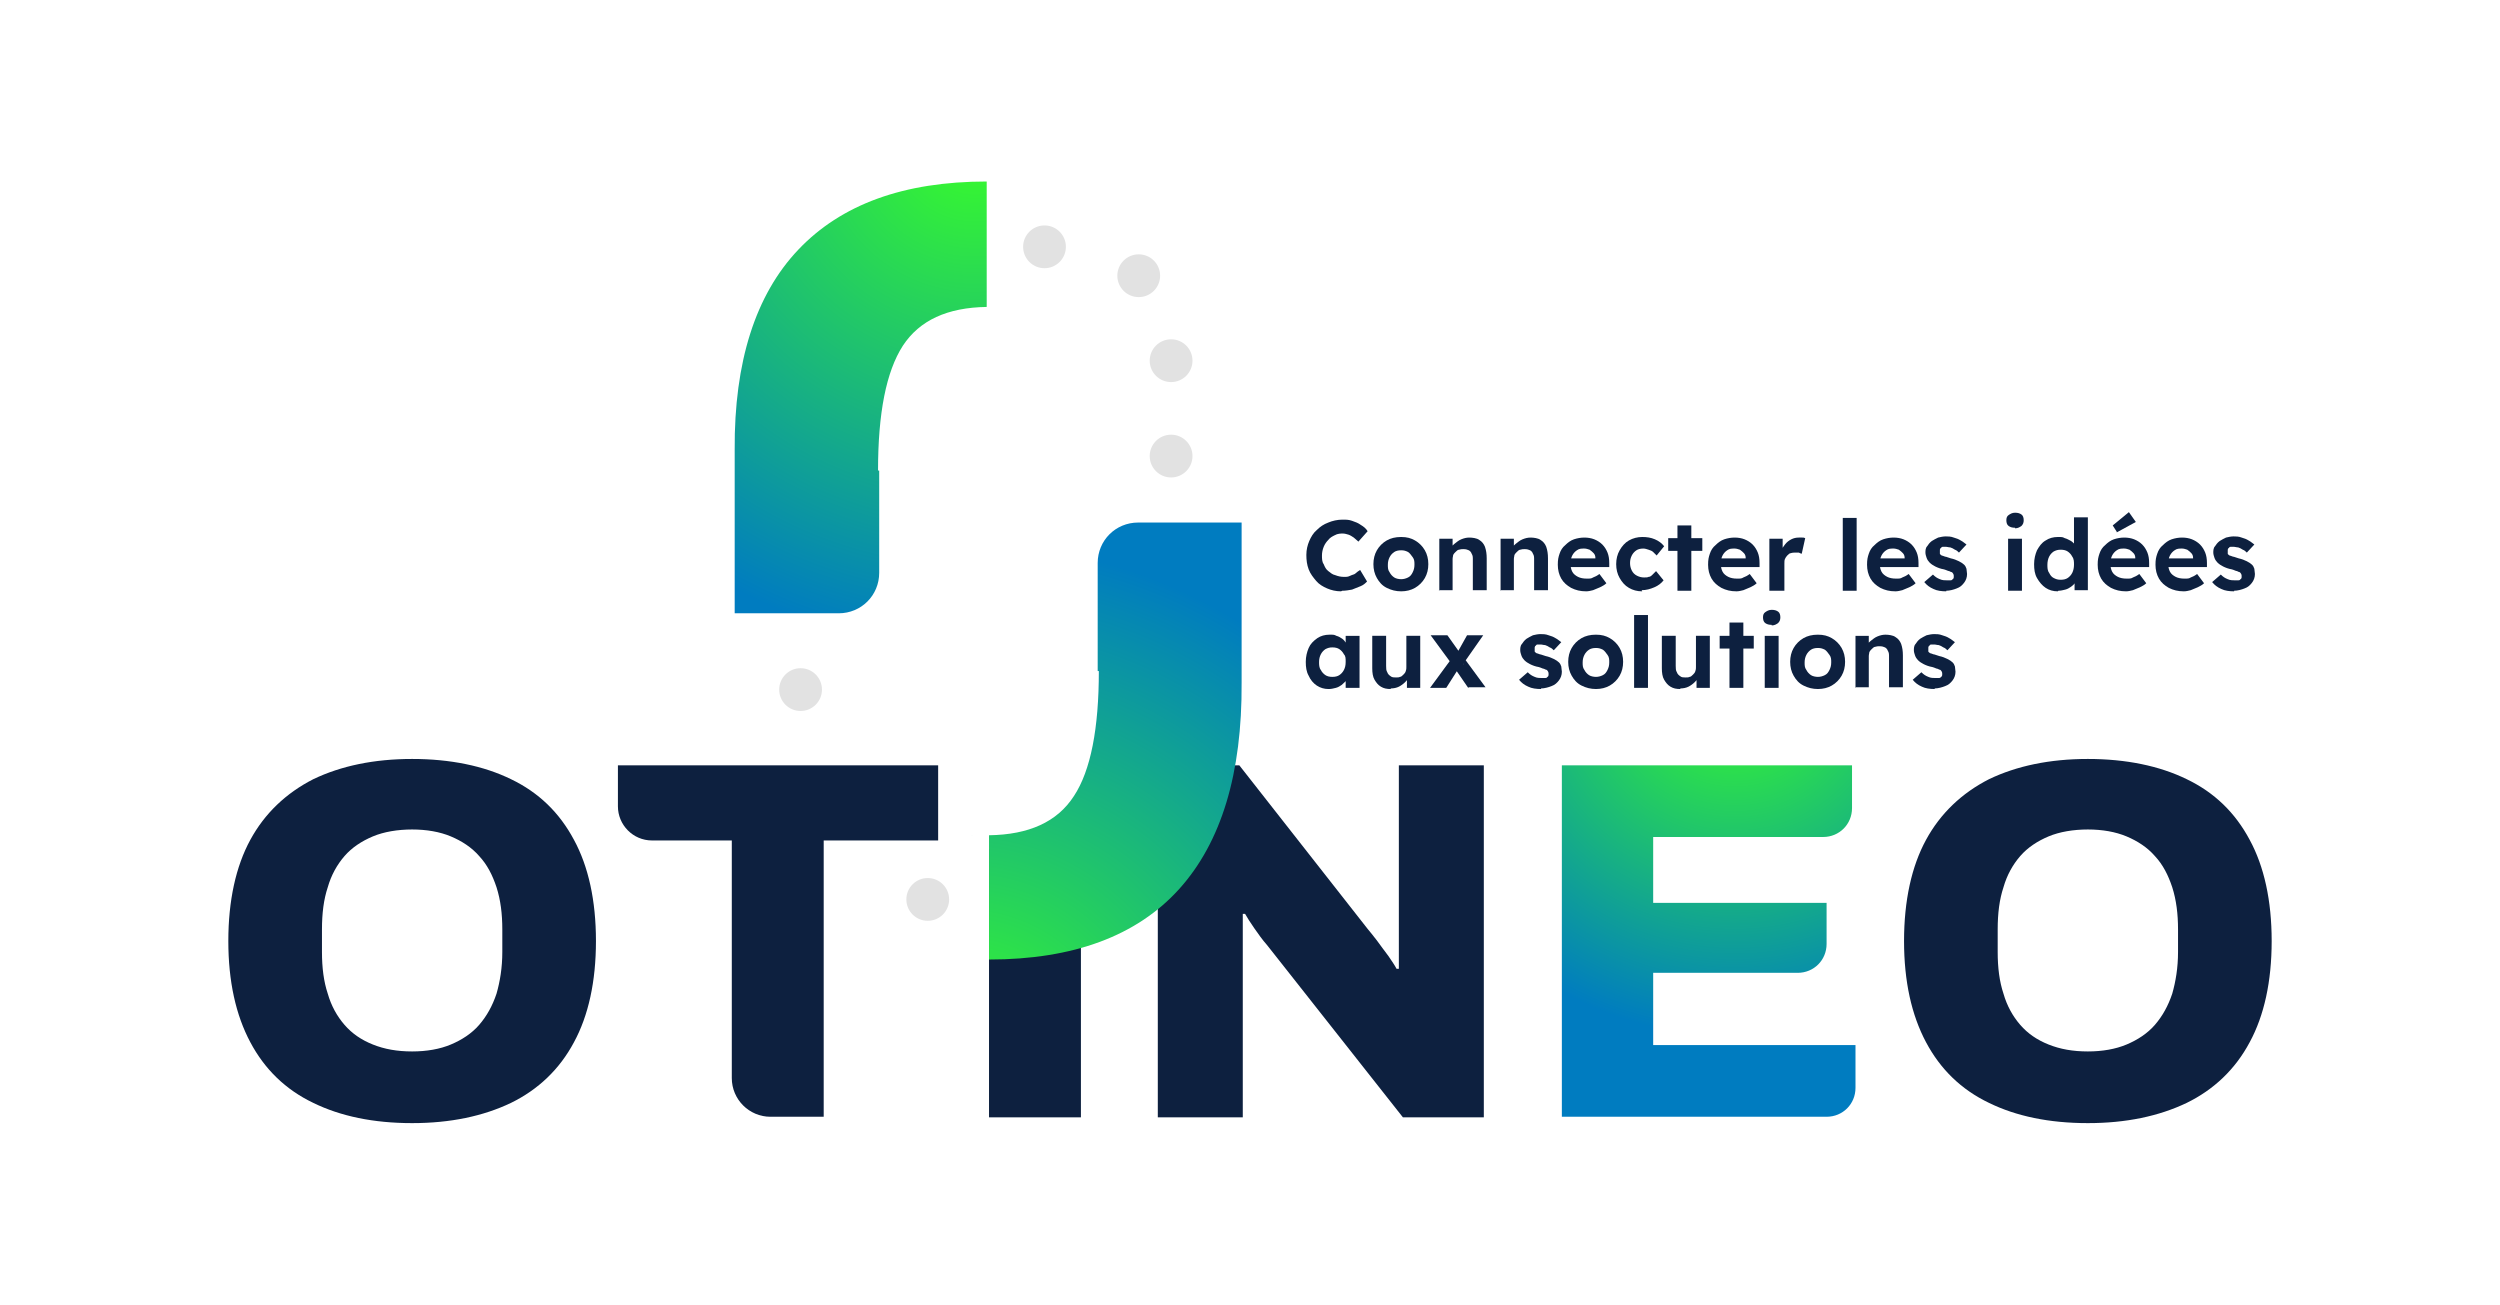 <?xml version="1.0" encoding="UTF-8"?>
<svg id="Calque_1" xmlns="http://www.w3.org/2000/svg" xmlns:xlink="http://www.w3.org/1999/xlink" version="1.1" viewBox="0 0 432.5 225.8">
  <!-- Generator: Adobe Illustrator 29.2.1, SVG Export Plug-In . SVG Version: 2.1.0 Build 116)  -->
  <defs>
    <style>
      .st0 {
        fill: #e2e2e2;
      }

      .st1 {
        fill: url(#Dégradé_sans_nom_146);
      }

      .st2 {
        fill: url(#Dégradé_sans_nom_149);
      }

      .st3 {
        fill: #0d203f;
      }

      .st4 {
        fill: url(#Dégradé_sans_nom_1491);
      }
    </style>
    <radialGradient id="Dégradé_sans_nom_146" data-name="Dégradé sans nom 146" cx="300.1" cy="117.3" fx="300.1" fy="117.3" r="62.1" gradientUnits="userSpaceOnUse">
      <stop offset="0" stop-color="#3aff27"/>
      <stop offset="1" stop-color="#007cc0"/>
    </radialGradient>
    <radialGradient id="Dégradé_sans_nom_149" data-name="Dégradé sans nom 149" cx="588.5" cy="154.8" fx="588.5" fy="154.8" r="88.6" gradientTransform="translate(-420.4 -129) rotate(-.2)" gradientUnits="userSpaceOnUse">
      <stop offset="0" stop-color="#3aff27"/>
      <stop offset="1" stop-color="#007cc0"/>
    </radialGradient>
    <radialGradient id="Dégradé_sans_nom_1491" data-name="Dégradé sans nom 149" cx="586" cy="315.9" fx="586" fy="315.9" r="91" xlink:href="#Dégradé_sans_nom_149"/>
  </defs>
  <g>
    <path class="st3" d="M71.3,194.3c-6.7,0-12.4-1.2-17.1-3.5-4.8-2.3-8.4-5.8-10.9-10.5-2.5-4.7-3.8-10.5-3.8-17.5s1.3-12.9,3.8-17.5c2.5-4.6,6.2-8.1,10.9-10.5,4.8-2.3,10.5-3.5,17.1-3.5s12.4,1.2,17.1,3.5c4.8,2.3,8.4,5.8,10.9,10.5,2.5,4.6,3.8,10.5,3.8,17.5s-1.3,12.9-3.8,17.5c-2.5,4.7-6.2,8.2-10.9,10.5-4.8,2.3-10.5,3.5-17.1,3.5ZM71.3,181.9c2.5,0,4.8-.4,6.7-1.2s3.6-1.9,4.9-3.4c1.3-1.5,2.3-3.3,3-5.4.6-2.1,1-4.5,1-7.2v-3.9c0-2.7-.3-5.1-1-7.3-.7-2.1-1.6-3.9-3-5.4-1.3-1.5-3-2.6-4.9-3.4-1.9-.8-4.2-1.2-6.7-1.2s-4.9.4-6.8,1.2c-1.9.8-3.6,1.9-4.9,3.4-1.3,1.5-2.3,3.3-2.9,5.4-.7,2.1-1,4.5-1,7.3v3.9c0,2.7.3,5.1,1,7.2.6,2.1,1.6,3.9,2.9,5.4,1.3,1.5,2.9,2.6,4.9,3.4s4.2,1.2,6.8,1.2Z"/>
    <path class="st3" d="M126.6,186.6v-41.2h-13.8c-3.3,0-5.9-2.7-5.9-5.9v-7.1h55.4v13h-19.8v47.8h-9.2c-3.7,0-6.7-3-6.7-6.7Z"/>
    <path class="st3" d="M171.1,193.3v-46.4h15.9v46.4h-15.9Z"/>
    <path class="st3" d="M200.3,193.3v-60.9h14.1l22.2,28.3c.4.5,1,1.2,1.6,2s1.3,1.8,2,2.7c.6.9,1.1,1.6,1.4,2.2h.4v-35.2h14.7v60.9h-14l-23.5-29.8c-.8-.9-1.5-1.9-2.2-2.9-.7-1-1.2-1.8-1.6-2.5h-.4v35.2h-14.7Z"/>
    <path class="st1" d="M270.2,193.3v-60.9h50.2v7.4c0,2.8-2.2,5-5,5h-29.4v11.4h30v7.1c0,2.8-2.2,5-5,5h-25v12.5h35v7.4c0,2.8-2.2,5-5,5h-45.8Z"/>
    <path class="st3" d="M361.2,194.3c-6.7,0-12.4-1.2-17.1-3.5-4.8-2.3-8.4-5.8-10.9-10.5-2.5-4.7-3.8-10.5-3.8-17.5s1.3-12.9,3.8-17.5c2.5-4.6,6.2-8.1,10.9-10.5,4.8-2.3,10.5-3.5,17.1-3.5s12.4,1.2,17.1,3.5c4.8,2.3,8.4,5.8,10.9,10.5,2.5,4.6,3.8,10.5,3.8,17.5s-1.3,12.9-3.8,17.5c-2.5,4.7-6.2,8.2-10.9,10.5-4.8,2.3-10.5,3.5-17.1,3.5ZM361.2,181.9c2.5,0,4.8-.4,6.7-1.2s3.6-1.9,4.9-3.4c1.3-1.5,2.3-3.3,3-5.4.6-2.1,1-4.5,1-7.2v-3.9c0-2.7-.3-5.1-1-7.3-.7-2.1-1.6-3.9-3-5.4-1.3-1.5-3-2.6-4.9-3.4-1.9-.8-4.2-1.2-6.7-1.2s-4.9.4-6.8,1.2c-1.9.8-3.6,1.9-4.9,3.4-1.3,1.5-2.3,3.3-2.9,5.4-.7,2.1-1,4.5-1,7.3v3.9c0,2.7.3,5.1,1,7.2.6,2.1,1.6,3.9,2.9,5.4,1.3,1.5,2.9,2.6,4.9,3.4,2,.8,4.2,1.2,6.8,1.2Z"/>
  </g>
  <g>
    <path class="st3" d="M232,102.3c-.9,0-1.7-.2-2.4-.5s-1.4-.7-1.9-1.3c-.5-.6-1-1.2-1.3-2-.3-.8-.4-1.6-.4-2.5s.2-1.7.5-2.4.7-1.4,1.3-1.9c.6-.6,1.2-1,2-1.3.7-.3,1.6-.5,2.4-.5s1.1,0,1.7.2c.6.2,1.1.4,1.5.7.5.3.9.6,1.2,1.1l-1.6,1.8c-.3-.3-.6-.5-.8-.7-.3-.2-.6-.4-.9-.5-.3-.1-.7-.2-1-.2s-.9,0-1.4.3c-.4.2-.8.4-1.1.8-.3.3-.6.7-.8,1.2-.2.5-.3,1-.3,1.5s0,1.1.3,1.5c.2.5.4.9.8,1.2s.7.6,1.2.7c.5.2,1,.3,1.5.3s.7,0,1.1-.2.7-.2.9-.4.5-.4.8-.6l1.2,2c-.3.3-.6.6-1.1.8-.5.2-1,.4-1.5.6-.6.1-1.1.2-1.7.2Z"/>
    <path class="st3" d="M242.4,102.3c-.9,0-1.7-.2-2.5-.6s-1.3-1-1.7-1.7c-.4-.7-.6-1.5-.6-2.4s.2-1.7.6-2.4,1-1.3,1.7-1.7c.7-.4,1.5-.6,2.5-.6s1.7.2,2.4.6c.7.4,1.3,1,1.7,1.7s.6,1.5.6,2.4-.2,1.7-.6,2.4c-.4.7-1,1.3-1.7,1.7-.7.4-1.5.6-2.4.6ZM242.4,100.2c.4,0,.8-.1,1.2-.3s.6-.5.8-.9c.2-.4.3-.8.3-1.3s0-.9-.3-1.3-.5-.7-.8-.9c-.4-.2-.7-.3-1.2-.3s-.9.1-1.2.3-.6.5-.8.9c-.2.4-.3.8-.3,1.3,0,.5,0,.9.3,1.3.2.4.5.7.8.9s.8.3,1.2.3Z"/>
    <path class="st3" d="M249,102.2v-9h2.3v1.8c0,0-.4.2-.4.2.1-.4.3-.8.7-1.1s.7-.6,1.2-.8c.5-.2.9-.3,1.4-.3s1.3.1,1.7.4c.5.3.8.7,1,1.2.2.6.3,1.2.3,2v5.5h-2.4v-5.3c0-.4,0-.7-.2-1-.1-.3-.3-.5-.5-.6-.2-.1-.5-.2-.9-.2-.3,0-.5,0-.8.1-.2,0-.4.2-.6.4s-.3.3-.4.5c0,.2-.1.4-.1.7v5.4h-2.4Z"/>
    <path class="st3" d="M259.6,102.2v-9h2.3v1.8c0,0-.4.2-.4.2.1-.4.3-.8.7-1.1s.7-.6,1.2-.8c.5-.2.9-.3,1.4-.3s1.3.1,1.7.4c.5.3.8.7,1,1.2.2.6.3,1.2.3,2v5.5h-2.4v-5.3c0-.4,0-.7-.2-1-.1-.3-.3-.5-.5-.6-.2-.1-.5-.2-.9-.2-.3,0-.5,0-.8.1-.2,0-.4.2-.6.4s-.3.3-.4.5c0,.2-.1.4-.1.7v5.4h-2.4Z"/>
    <path class="st3" d="M274.4,102.3c-1,0-1.8-.2-2.6-.6-.7-.4-1.3-.9-1.7-1.6-.4-.7-.6-1.5-.6-2.4s.1-1.3.3-1.9c.2-.6.5-1.1,1-1.5.4-.4.9-.8,1.5-1,.6-.2,1.2-.3,1.8-.3s1.2.1,1.7.3c.5.2,1,.5,1.4.9.4.4.7.9.9,1.4.2.5.3,1.1.3,1.8v.7h-7.3l-.4-1.5h5.6l-.3.3v-.4c0-.3-.1-.6-.3-.8-.2-.2-.4-.4-.7-.6-.3-.1-.6-.2-.9-.2-.5,0-.9,0-1.3.3-.3.2-.6.5-.8.9s-.3.8-.3,1.4.1,1,.3,1.4c.2.4.6.7,1,.9.4.2.9.3,1.5.3s.8,0,1.1-.2c.3-.1.7-.3,1.1-.6l1.2,1.6c-.3.3-.7.5-1.1.7-.4.2-.8.3-1.2.5-.4.1-.8.2-1.2.2Z"/>
    <path class="st3" d="M284.1,102.3c-.9,0-1.6-.2-2.3-.6-.7-.4-1.2-1-1.6-1.7-.4-.7-.6-1.5-.6-2.4s.2-1.7.6-2.4c.4-.7.9-1.3,1.6-1.7.7-.4,1.5-.6,2.3-.6s1.5.1,2.2.4c.7.3,1.2.7,1.6,1.2l-1.3,1.6c-.2-.2-.4-.4-.6-.6s-.5-.3-.8-.4c-.3-.1-.6-.2-.9-.2-.5,0-.9.1-1.2.3s-.6.5-.8.9c-.2.4-.3.8-.3,1.3s.1.9.3,1.3c.2.4.5.7.9.9.4.2.8.3,1.2.3s.6,0,.8-.1c.3,0,.5-.2.7-.4.2-.2.4-.4.6-.6l1.3,1.6c-.4.5-.9.9-1.6,1.2s-1.4.5-2.2.5Z"/>
    <path class="st3" d="M288.6,95.3v-2.2h5.9v2.2h-5.9ZM290.2,102.2v-11.3h2.4v11.3h-2.4Z"/>
    <path class="st3" d="M300.4,102.3c-1,0-1.8-.2-2.6-.6-.7-.4-1.3-.9-1.7-1.6-.4-.7-.6-1.5-.6-2.4s.1-1.3.3-1.9c.2-.6.5-1.1,1-1.5.4-.4.9-.8,1.5-1,.6-.2,1.2-.3,1.8-.3s1.2.1,1.7.3c.5.2,1,.5,1.4.9.4.4.7.9.9,1.4.2.5.3,1.1.3,1.8v.7h-7.3l-.4-1.5h5.6l-.3.3v-.4c0-.3-.1-.6-.3-.8-.2-.2-.4-.4-.7-.6-.3-.1-.6-.2-.9-.2-.5,0-.9,0-1.3.3-.3.2-.6.5-.8.9s-.3.8-.3,1.4.1,1,.3,1.4c.2.4.6.7,1,.9.4.2.9.3,1.5.3s.8,0,1.1-.2c.3-.1.7-.3,1.1-.6l1.2,1.6c-.3.3-.7.5-1.1.7-.4.2-.8.3-1.2.5-.4.1-.8.2-1.2.2Z"/>
    <path class="st3" d="M306.1,102.2v-9h2.3v2.9c0,0-.3-.6-.3-.6.1-.5.4-.9.7-1.3.3-.4.7-.7,1.1-.9s.8-.3,1.3-.3.4,0,.6,0c.2,0,.3,0,.5.1l-.6,2.7c-.1,0-.3-.1-.5-.2-.2,0-.4,0-.6,0s-.5,0-.8.1c-.2,0-.4.2-.6.4-.2.2-.3.4-.4.6s-.1.5-.1.8v4.7h-2.4Z"/>
    <path class="st3" d="M318.8,102.2v-12.6h2.4v12.6h-2.4Z"/>
    <path class="st3" d="M327.9,102.3c-1,0-1.8-.2-2.6-.6-.7-.4-1.3-.9-1.7-1.6-.4-.7-.6-1.5-.6-2.4s.1-1.3.3-1.9c.2-.6.5-1.1,1-1.5.4-.4.9-.8,1.5-1,.6-.2,1.2-.3,1.8-.3s1.2.1,1.7.3c.5.2,1,.5,1.4.9.4.4.7.9.9,1.4.2.5.3,1.1.3,1.8v.7h-7.3l-.4-1.5h5.6l-.3.3v-.4c0-.3-.1-.6-.3-.8-.2-.2-.4-.4-.7-.6-.3-.1-.6-.2-.9-.2-.5,0-.9,0-1.3.3-.3.2-.6.5-.8.9s-.3.8-.3,1.4.1,1,.3,1.4c.2.4.6.7,1,.9.4.2.9.3,1.5.3s.8,0,1.1-.2c.3-.1.7-.3,1.1-.6l1.2,1.6c-.3.3-.7.5-1.1.7-.4.2-.8.3-1.2.5-.4.1-.8.2-1.2.2Z"/>
    <path class="st3" d="M336.7,102.3c-.8,0-1.6-.1-2.2-.4-.7-.3-1.2-.7-1.6-1.2l1.5-1.3c.4.4.7.6,1.2.8.4.2.9.2,1.3.2s.3,0,.5,0c.1,0,.3,0,.4-.2.1,0,.2-.2.2-.3,0-.1,0-.2,0-.3,0-.2-.1-.4-.3-.6-.1,0-.3-.1-.5-.2-.2,0-.5-.2-.9-.3-.6-.1-1.1-.3-1.5-.5s-.7-.4-1-.7c-.2-.2-.4-.5-.5-.8s-.2-.6-.2-.9,0-.8.3-1.1c.2-.3.4-.6.8-.9.3-.2.7-.4,1.1-.6.4-.1.9-.2,1.3-.2s.9,0,1.4.2c.4.1.9.3,1.2.5.4.2.7.5,1,.7l-1.3,1.4c-.2-.2-.4-.4-.7-.5-.3-.2-.5-.3-.8-.4-.3,0-.5-.1-.7-.1s-.4,0-.5,0c-.2,0-.3,0-.4.2-.1,0-.2.2-.2.3,0,.1,0,.2,0,.3s0,.2,0,.4c0,.1.2.2.3.3.1,0,.3.1.6.2.2,0,.6.2,1,.3.5.1,1,.3,1.4.5.4.2.7.4.9.6.2.2.3.4.4.7,0,.3.1.6.1.9,0,.6-.2,1.1-.5,1.5s-.7.8-1.3,1c-.5.2-1.2.4-1.8.4Z"/>
    <path class="st3" d="M348.6,91.3c-.5,0-.8-.1-1.1-.3s-.4-.6-.4-1,.1-.7.4-.9c.3-.2.6-.4,1.1-.4s.8.1,1.1.3.4.6.4,1-.1.7-.4,1c-.3.2-.6.4-1.1.4ZM347.4,102.2v-9h2.4v9h-2.4Z"/>
    <path class="st3" d="M356,102.3c-.8,0-1.5-.2-2.1-.6-.6-.4-1.1-1-1.5-1.7s-.5-1.5-.5-2.4.2-1.7.5-2.4c.4-.7.8-1.3,1.5-1.7.6-.4,1.3-.6,2.1-.6s.8,0,1.2.2c.4.1.7.3,1.1.5.3.2.6.5.8.8.2.3.3.6.3.9h-.6c0,.1,0-5.8,0-5.8h2.4v12.6h-2.3v-2.1c-.1,0,.4,0,.4,0,0,.3-.1.6-.3.8-.2.3-.4.5-.7.7-.3.2-.6.4-1,.5-.4.1-.8.2-1.2.2ZM356.5,100.3c.5,0,.9-.1,1.2-.3s.6-.5.8-.9c.2-.4.3-.9.3-1.4s0-1-.3-1.4c-.2-.4-.5-.7-.8-.9-.3-.2-.7-.3-1.2-.3s-.8.1-1.2.3c-.3.2-.6.5-.8.9-.2.4-.3.9-.3,1.4s0,1,.3,1.4c.2.4.4.7.8.9s.7.3,1.2.3Z"/>
    <path class="st3" d="M367.8,102.3c-1,0-1.8-.2-2.6-.6-.7-.4-1.3-.9-1.7-1.6-.4-.7-.6-1.5-.6-2.4s.1-1.3.3-1.9c.2-.6.5-1.1,1-1.5.4-.4.9-.8,1.5-1,.6-.2,1.2-.3,1.8-.3s1.2.1,1.7.3c.5.2,1,.5,1.4.9.4.4.7.9.9,1.4.2.5.3,1.1.3,1.8v.7h-7.3l-.4-1.5h5.6l-.3.3v-.4c0-.3-.1-.6-.3-.8-.2-.2-.4-.4-.7-.6-.3-.1-.6-.2-.9-.2-.5,0-.9,0-1.3.3-.3.2-.6.5-.8.9s-.3.8-.3,1.4.1,1,.3,1.4c.2.4.6.7,1,.9.4.2.9.3,1.5.3s.8,0,1.1-.2c.3-.1.7-.3,1.1-.6l1.2,1.6c-.3.3-.7.5-1.1.7-.4.2-.8.3-1.2.5-.4.1-.8.2-1.2.2ZM366.2,92l-.7-1.1,2.8-2.3,1.2,1.7-3.3,1.8Z"/>
    <path class="st3" d="M377.8,102.3c-1,0-1.8-.2-2.6-.6-.7-.4-1.3-.9-1.7-1.6-.4-.7-.6-1.5-.6-2.4s.1-1.3.3-1.9c.2-.6.5-1.1,1-1.5.4-.4.9-.8,1.5-1,.6-.2,1.2-.3,1.8-.3s1.2.1,1.7.3c.5.2,1,.5,1.4.9.4.4.7.9.9,1.4.2.5.3,1.1.3,1.8v.7h-7.3l-.4-1.5h5.6l-.3.3v-.4c0-.3-.1-.6-.3-.8-.2-.2-.4-.4-.7-.6-.3-.1-.6-.2-.9-.2-.5,0-.9,0-1.3.3-.3.2-.6.5-.8.9s-.3.8-.3,1.4.1,1,.3,1.4c.2.4.6.7,1,.9.4.2.9.3,1.5.3s.8,0,1.1-.2c.3-.1.7-.3,1.1-.6l1.2,1.6c-.3.3-.7.5-1.1.7-.4.2-.8.3-1.2.5-.4.1-.8.2-1.2.2Z"/>
    <path class="st3" d="M386.5,102.3c-.8,0-1.6-.1-2.2-.4-.7-.3-1.2-.7-1.6-1.2l1.5-1.3c.4.4.7.6,1.2.8.4.2.9.2,1.3.2s.3,0,.5,0c.1,0,.3,0,.4-.2.1,0,.2-.2.2-.3,0-.1,0-.2,0-.3,0-.2-.1-.4-.3-.6-.1,0-.3-.1-.5-.2-.2,0-.5-.2-.9-.3-.6-.1-1.1-.3-1.5-.5s-.7-.4-1-.7c-.2-.2-.4-.5-.5-.8s-.2-.6-.2-.9,0-.8.3-1.1c.2-.3.4-.6.8-.9.3-.2.7-.4,1.1-.6.4-.1.9-.2,1.3-.2s.9,0,1.4.2c.4.1.9.3,1.2.5.4.2.7.5,1,.7l-1.3,1.4c-.2-.2-.4-.4-.7-.5-.3-.2-.5-.3-.8-.4-.3,0-.5-.1-.7-.1s-.4,0-.5,0c-.2,0-.3,0-.4.2-.1,0-.2.2-.2.3,0,.1,0,.2,0,.3s0,.2,0,.4c0,.1.2.2.3.3.1,0,.3.1.6.2.2,0,.6.2,1,.3.5.1,1,.3,1.4.5.4.2.7.4.9.6.2.2.3.4.4.7,0,.3.1.6.1.9,0,.6-.2,1.1-.5,1.5s-.7.8-1.3,1c-.5.2-1.2.4-1.8.4Z"/>
    <path class="st3" d="M229.8,119.2c-.7,0-1.4-.2-2-.6-.6-.4-1.1-1-1.4-1.7-.4-.7-.5-1.5-.5-2.4s.2-1.7.5-2.4.8-1.2,1.5-1.7c.6-.4,1.3-.6,2.1-.6s.8,0,1.2.2c.4.1.7.3,1,.5.3.2.5.5.7.8.2.3.3.6.4,1h-.5v-2.3h2.4v9h-2.4v-2.2h.5c0,.3-.2.6-.4.9s-.5.5-.8.8c-.3.2-.6.4-1,.5-.4.1-.8.2-1.2.2ZM230.5,117.1c.5,0,.9-.1,1.2-.3s.6-.5.8-.9.3-.8.3-1.4,0-1-.3-1.3c-.2-.4-.5-.7-.8-.9-.3-.2-.7-.3-1.2-.3s-.8.1-1.2.3c-.3.2-.6.5-.8.9s-.3.8-.3,1.3,0,1,.3,1.4c.2.4.5.7.8.9.3.2.7.3,1.2.3Z"/>
    <path class="st3" d="M240.6,119.2c-.7,0-1.2-.1-1.7-.4-.5-.3-.8-.7-1.1-1.2-.3-.5-.4-1.2-.4-2v-5.6h2.4v5.2c0,.4,0,.8.2,1.1.1.3.3.5.6.7.2.2.6.2.9.2s.5,0,.7-.1c.2,0,.4-.2.6-.4s.3-.3.4-.6.1-.4.1-.7v-5.4h2.4v9h-2.3v-1.9c0,0,.4-.2.4-.2-.1.4-.4.8-.7,1.1-.3.3-.7.6-1.1.8-.4.2-.9.3-1.4.3Z"/>
    <path class="st3" d="M247.4,119l3.6-4.9,1.3,1.6-2.1,3.3h-2.8ZM254,119l-2.2-3.2-.7-1-3.6-4.9h2.9l2.2,3.1.8,1,3.6,4.9h-2.9ZM253.2,114.9l-1.3-1.6,1.9-3.4h2.8l-3.5,5Z"/>
    <path class="st3" d="M266.6,119.2c-.8,0-1.6-.1-2.2-.4-.7-.3-1.2-.7-1.6-1.2l1.5-1.3c.4.4.7.6,1.2.8.4.2.9.2,1.3.2s.3,0,.5,0c.1,0,.3,0,.4-.2.1,0,.2-.2.2-.3,0-.1,0-.2,0-.3,0-.2-.1-.4-.3-.6-.1,0-.3-.1-.5-.2-.2,0-.5-.2-.9-.3-.6-.1-1.1-.3-1.5-.5s-.7-.4-1-.7c-.2-.2-.4-.5-.5-.8s-.2-.6-.2-.9,0-.8.3-1.1c.2-.3.4-.6.8-.9.3-.2.7-.4,1.1-.6.4-.1.9-.2,1.3-.2s.9,0,1.4.2c.4.1.9.3,1.2.5.4.2.7.5,1,.7l-1.3,1.4c-.2-.2-.4-.4-.7-.5-.3-.2-.5-.3-.8-.4-.3,0-.5-.1-.7-.1s-.4,0-.5,0c-.2,0-.3,0-.4.2-.1,0-.2.2-.2.3,0,.1,0,.2,0,.3s0,.2,0,.4c0,.1.2.2.3.3.1,0,.3.1.6.2.2,0,.6.2,1,.3.5.1,1,.3,1.4.5.4.2.7.4.9.6.2.2.3.4.4.7,0,.3.1.6.1.9,0,.6-.2,1.1-.5,1.5s-.7.8-1.3,1c-.5.2-1.2.4-1.8.4Z"/>
    <path class="st3" d="M276.1,119.2c-.9,0-1.7-.2-2.5-.6s-1.3-1-1.7-1.7c-.4-.7-.6-1.5-.6-2.4s.2-1.7.6-2.4,1-1.3,1.7-1.7c.7-.4,1.5-.6,2.5-.6s1.7.2,2.4.6c.7.4,1.3,1,1.7,1.7s.6,1.5.6,2.4-.2,1.7-.6,2.4c-.4.7-1,1.3-1.7,1.7-.7.4-1.5.6-2.4.6ZM276.1,117.1c.4,0,.8-.1,1.2-.3s.6-.5.8-.9c.2-.4.3-.8.3-1.3s0-.9-.3-1.3-.5-.7-.8-.9c-.4-.2-.7-.3-1.2-.3s-.9.1-1.2.3-.6.5-.8.9c-.2.4-.3.8-.3,1.3,0,.5,0,.9.3,1.3.2.4.5.7.8.9s.8.3,1.2.3Z"/>
    <path class="st3" d="M282.7,119v-12.6h2.4v12.6h-2.4Z"/>
    <path class="st3" d="M290.7,119.2c-.7,0-1.2-.1-1.7-.4-.5-.3-.8-.7-1.1-1.2-.3-.5-.4-1.2-.4-2v-5.6h2.4v5.2c0,.4,0,.8.2,1.1.1.3.3.5.6.7.2.2.6.2.9.2s.5,0,.7-.1c.2,0,.4-.2.6-.4s.3-.3.4-.6.1-.4.1-.7v-5.4h2.4v9h-2.3v-1.9c0,0,.4-.2.4-.2-.1.4-.4.8-.7,1.1-.3.3-.7.6-1.1.8-.4.2-.9.3-1.4.3Z"/>
    <path class="st3" d="M297.5,112.2v-2.2h5.9v2.2h-5.9ZM299.2,119v-11.3h2.4v11.3h-2.4Z"/>
    <path class="st3" d="M306.5,108.1c-.5,0-.8-.1-1.1-.3s-.4-.6-.4-1,.1-.7.4-.9c.3-.2.6-.4,1.1-.4s.8.1,1.1.3.4.6.4,1-.1.7-.4,1c-.3.2-.6.4-1.1.4ZM305.3,119v-9h2.4v9h-2.4Z"/>
    <path class="st3" d="M314.5,119.2c-.9,0-1.7-.2-2.5-.6s-1.3-1-1.7-1.7c-.4-.7-.6-1.5-.6-2.4s.2-1.7.6-2.4,1-1.3,1.7-1.7c.7-.4,1.5-.6,2.5-.6s1.7.2,2.4.6c.7.4,1.3,1,1.7,1.7s.6,1.5.6,2.4-.2,1.7-.6,2.4c-.4.7-1,1.3-1.7,1.7-.7.4-1.5.6-2.4.6ZM314.5,117.1c.4,0,.8-.1,1.2-.3s.6-.5.8-.9c.2-.4.3-.8.3-1.3s0-.9-.3-1.3-.5-.7-.8-.9c-.4-.2-.7-.3-1.2-.3s-.9.1-1.2.3-.6.5-.8.9c-.2.4-.3.8-.3,1.3,0,.5,0,.9.3,1.3.2.4.5.7.8.9s.8.3,1.2.3Z"/>
    <path class="st3" d="M321,119v-9h2.3v1.8c0,0-.4.2-.4.2.1-.4.3-.8.7-1.1s.7-.6,1.2-.8c.5-.2.9-.3,1.4-.3s1.3.1,1.7.4c.5.3.8.7,1,1.2.2.6.3,1.2.3,2v5.5h-2.4v-5.3c0-.4,0-.7-.2-1-.1-.3-.3-.5-.5-.6-.2-.1-.5-.2-.9-.2-.3,0-.5,0-.8.1-.2,0-.4.2-.6.4s-.3.3-.4.5c0,.2-.1.4-.1.7v5.4h-2.4Z"/>
    <path class="st3" d="M334.7,119.2c-.8,0-1.6-.1-2.2-.4-.7-.3-1.2-.7-1.6-1.2l1.5-1.3c.4.4.7.6,1.2.8.4.2.9.2,1.3.2s.3,0,.5,0c.1,0,.3,0,.4-.2.1,0,.2-.2.2-.3,0-.1,0-.2,0-.3,0-.2-.1-.4-.3-.6-.1,0-.3-.1-.5-.2-.2,0-.5-.2-.9-.3-.6-.1-1.1-.3-1.5-.5s-.7-.4-1-.7c-.2-.2-.4-.5-.5-.8s-.2-.6-.2-.9,0-.8.3-1.1c.2-.3.4-.6.8-.9.3-.2.7-.4,1.1-.6.4-.1.9-.2,1.3-.2s.9,0,1.4.2c.4.1.9.3,1.2.5.4.2.7.5,1,.7l-1.3,1.4c-.2-.2-.4-.4-.7-.5-.3-.2-.5-.3-.8-.4-.3,0-.5-.1-.7-.1s-.4,0-.5,0c-.2,0-.3,0-.4.2-.1,0-.2.2-.2.3,0,.1,0,.2,0,.3s0,.2,0,.4c0,.1.2.2.3.3.1,0,.3.1.6.2.2,0,.6.2,1,.3.5.1,1,.3,1.4.5.4.2.7.4.9.6.2.2.3.4.4.7,0,.3.1.6.1.9,0,.6-.2,1.1-.5,1.5s-.7.8-1.3,1c-.5.2-1.2.4-1.8.4Z"/>
  </g>
  <g>
    <path class="st2" d="M151.9,81.4c0-9.9,1.4-17.1,4.3-21.6,2.9-4.4,7.7-6.6,14.5-6.7v-21.7c-14.4,0-25.2,4-32.6,11.8-7.4,7.8-11.1,19.4-11,34.6v28.3c0,0,18,0,18,0,3.9,0,7-3.1,7-7v-17.7Z"/>
    <path class="st4" d="M190.1,116.1c0,9.9-1.4,17.2-4.3,21.6-2.9,4.5-7.8,6.7-14.7,6.8s0,0,0,0v21.5c0,0,0,0,0,0,14.6,0,25.6-4.1,32.9-12.2,7.3-8.1,10.9-20,10.8-35.7v-27.7c0,0-17.9,0-17.9,0-3.9,0-7,3.1-7,7v18.7Z"/>
  </g>
  <circle class="st0" cx="180.7" cy="42.7" r="3.7"/>
  <circle class="st0" cx="197" cy="47.7" r="3.7"/>
  <circle class="st0" cx="202.6" cy="62.4" r="3.7"/>
  <circle class="st0" cx="202.6" cy="78.9" r="3.7"/>
  <circle class="st0" cx="160.5" cy="155.6" r="3.7"/>
  <circle class="st0" cx="138.5" cy="119.3" r="3.7"/>
</svg>